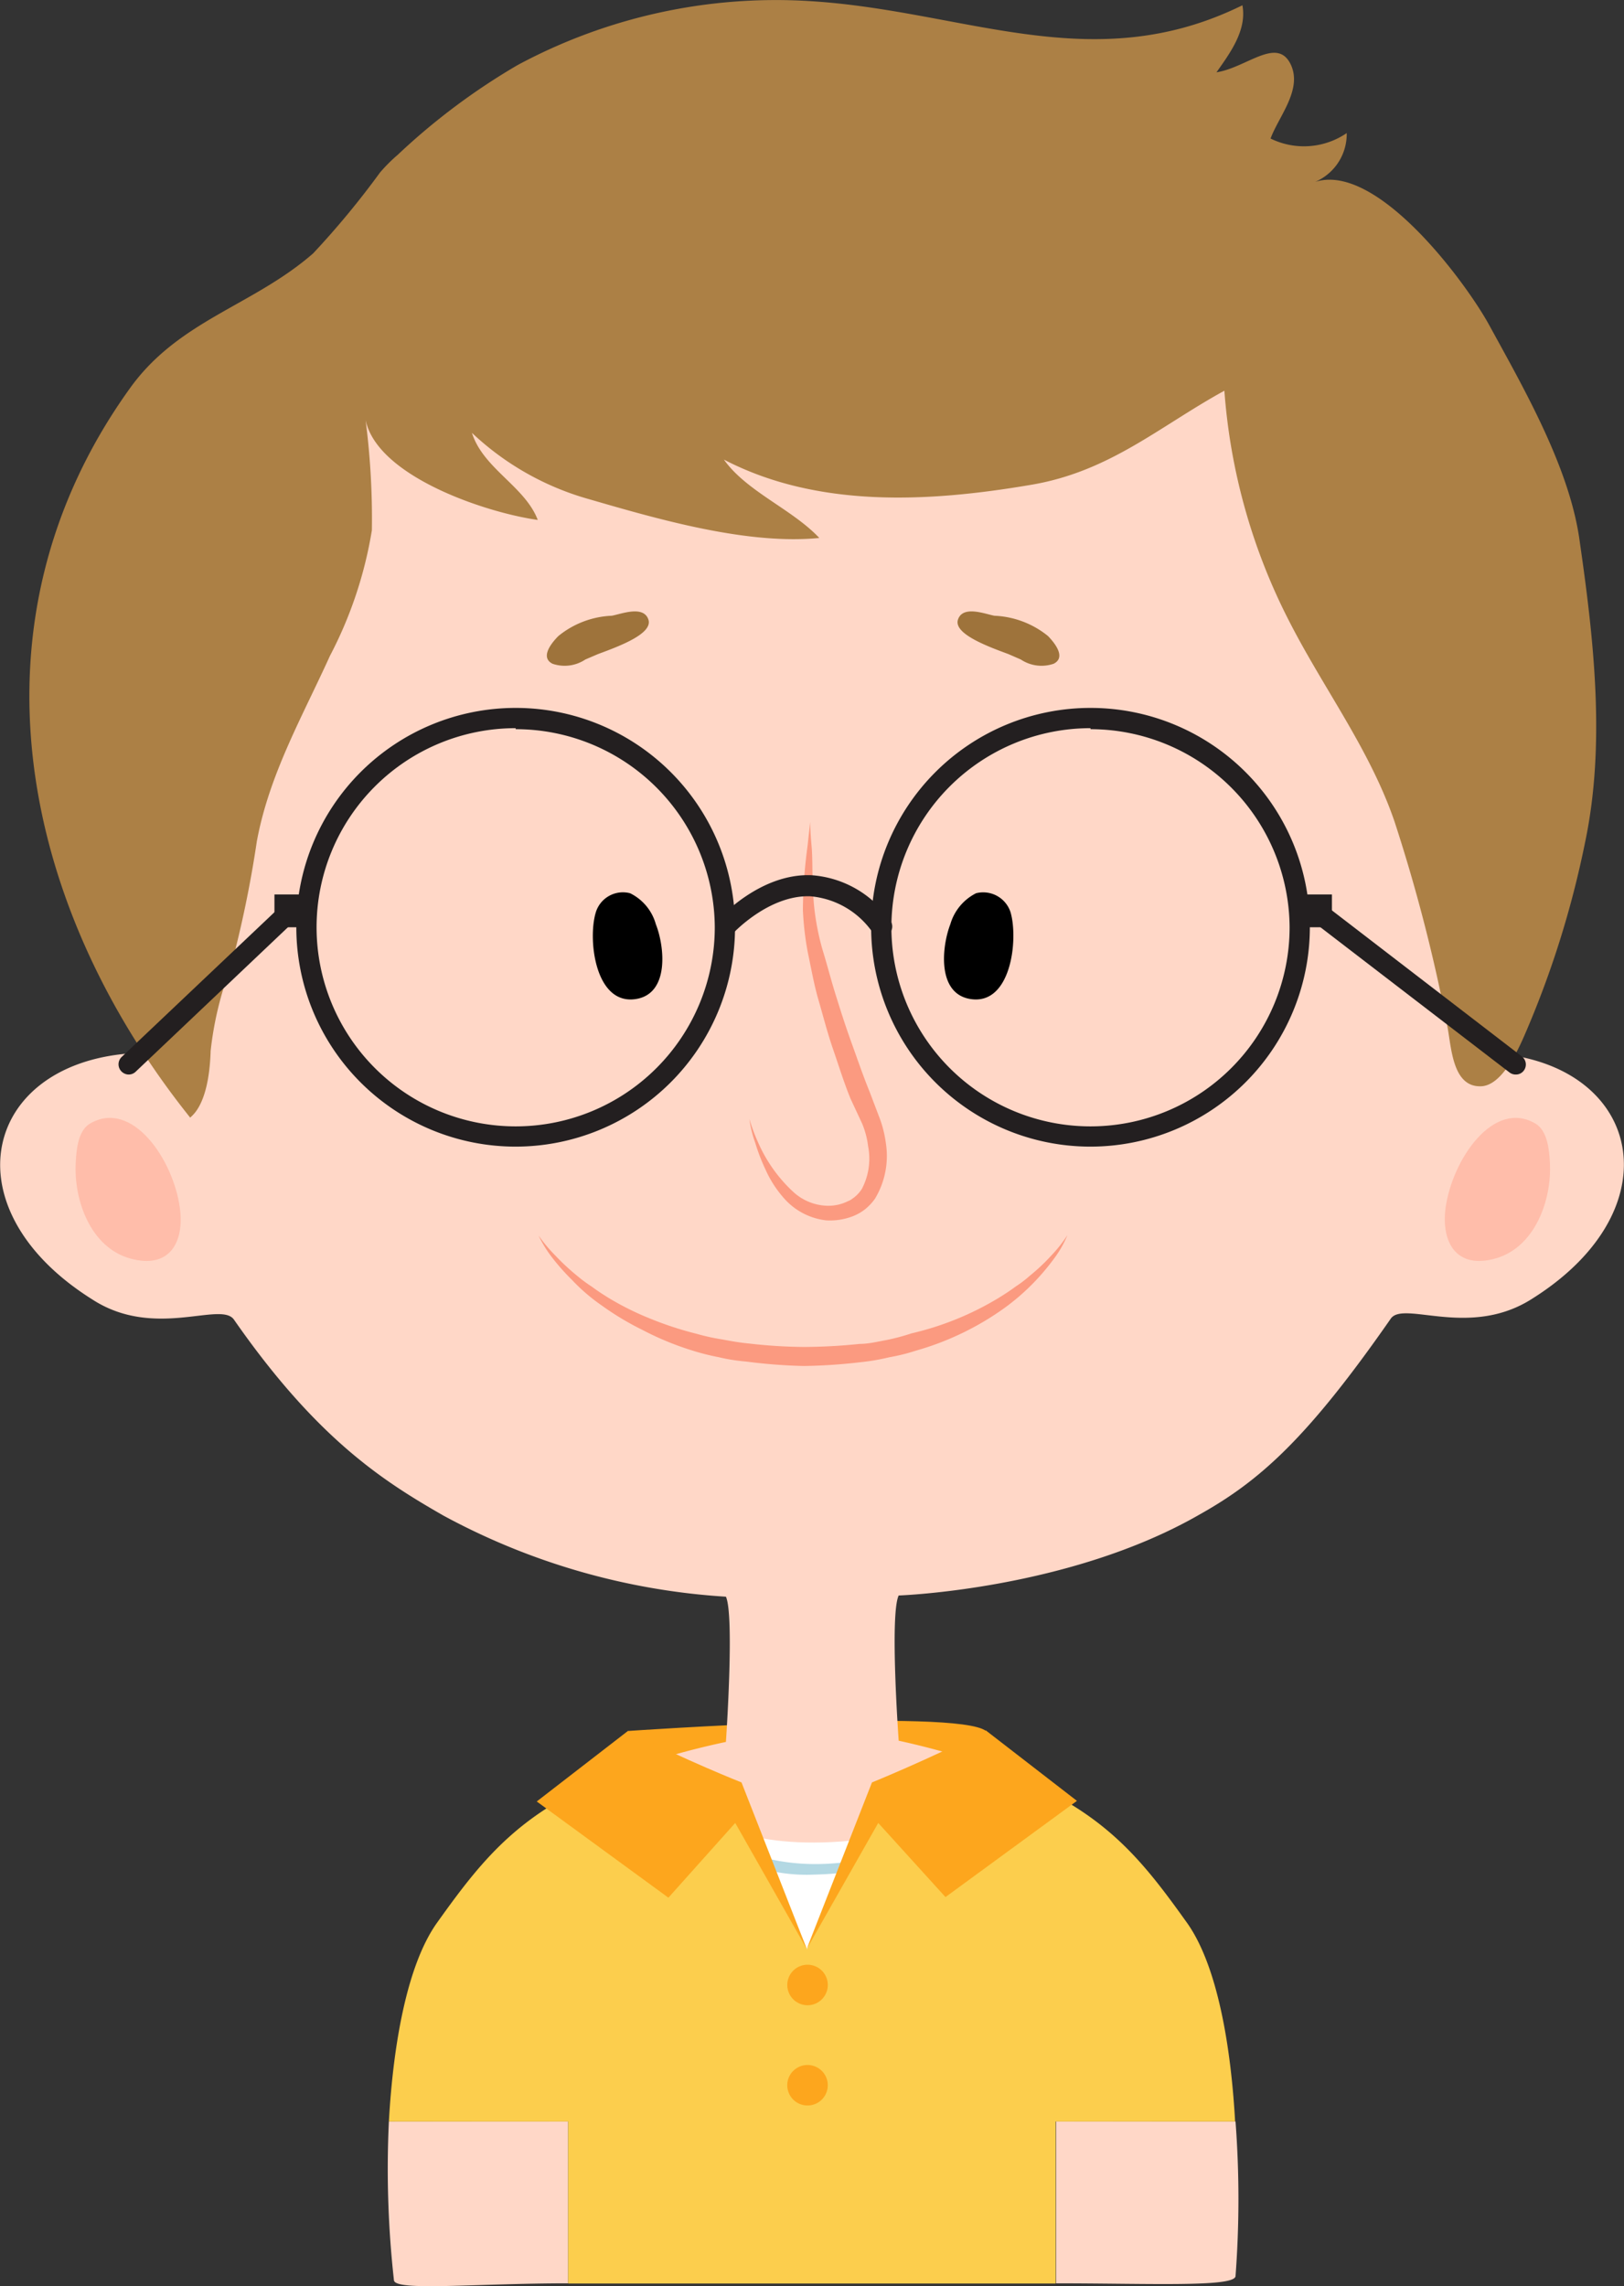 <svg id="bfc9c659-8097-446e-8fb5-e951c497e46a" data-name="Layer 2" xmlns="http://www.w3.org/2000/svg" width="80.18" height="112.87" viewBox="0 0 80.18 112.87">
  <rect x="0" y="0" width="80.18" height="112.87" fill="#333333" stroke="none"/>
  <title>computer-player-3</title>
  <g>
    <path d="M31,85.46s16.24-1.13,17.68,0-1.4,5.39-1.4,5.39L37.3,97,32,90.11Z" fill="#fda61d"/>
    <path d="M40.09,5.94a36.2,36.2,0,0,1,23.46,7.78C69.18,18.51,72.28,26.4,74,33.16v5.35A112.1,112.1,0,0,0,72,52c8.73-.57,11.27,7.32,3.66,12.11-3.1,2-6.38.07-7,1-4.12,5.92-6.47,8-9.43,9.66-6.46,3.72-14.86,4-14.86,4-.45.94,0,7.17,0,7.17a39.18,39.18,0,0,1,4.79,1.37,8.23,8.23,0,0,1-4.5,4.37,22.49,22.49,0,0,1-4,.41h-.53a21.73,21.73,0,0,1-4.54-.4,8.26,8.26,0,0,1-4.5-4.37A39.7,39.7,0,0,1,35.84,86s.43-6.23,0-7.17a33.61,33.61,0,0,1-13.94-4c-2.95-1.69-6.23-3.76-10.35-9.68-.65-.93-3.93,1-7-1C-3.09,59.35-.56,51.46,8.17,52a110.14,110.14,0,0,0-2-13.52V33.16C7.89,26.4,11,18.51,16.63,13.72A35.61,35.61,0,0,1,36.61,6Z" fill="#ffd7c7"/>
    <g>
      <path d="M35.6,90.11s2.72,1.68,9.18.34l-4.14,10.17Z" fill="#fff"/>
      <path d="M40.2,92.55A8.21,8.21,0,0,1,35,91l.33-.38s3.59,3,10.36.25l.19.46A15.22,15.22,0,0,1,40.2,92.55Z" fill="#b3d8e3"/>
    </g>
    <path d="M18.76,8.52a8.12,8.12,0,0,1,.88-.88,32.42,32.42,0,0,1,5.92-4.43A26.93,26.93,0,0,1,39.91.05c7.71.45,14,3.87,21.43.21.23,1.23-.61,2.36-1.28,3.31,1.49-.23,3-1.79,3.67-.38.58,1.24-.6,2.56-1,3.65a3.74,3.74,0,0,0,3.76-.27,2.57,2.57,0,0,1-1.77,2.49c3.07-1.34,7.65,4.87,8.81,7,1.74,3.18,4,7.1,4.47,10.72.7,4.85,1.27,10,.26,14.8a47.7,47.7,0,0,1-3,9.55c-.33.76-1.12,2.46-2.13,2.5-1.45.06-1.47-2-1.68-3a82.65,82.65,0,0,0-2.6-10.07C67.63,37,65.35,34,63.65,30.67a29.6,29.6,0,0,1-3.2-11.38c-3.21,1.76-5.66,4-9.57,4.65-5.05.86-10.53,1.15-15.14-1.25,1.12,1.58,3.38,2.45,4.71,3.87-3.55.35-7.94-.92-11.35-1.91a13.87,13.87,0,0,1-5.8-3.28c.56,1.77,2.62,2.64,3.25,4.3-2.56-.36-7.91-2.14-8.5-4.93a37.76,37.76,0,0,1,.31,5.44,20.42,20.42,0,0,1-2.07,6.2c-1.36,3-3,5.85-3.61,9.16a55.67,55.67,0,0,1-1.28,6.19,16.8,16.8,0,0,0-1,4.15c-.09,2.93-1.08,3.26-1,3.31-8.37-10.45-11.31-24.42-3-36,2.41-3.38,6.08-4.08,9.06-6.68A41.9,41.9,0,0,0,18.76,8.52Z" fill="#ac8045"/>
    <path d="M29.53,32.29c1-.37,2.73-1,2.48-1.71s-1.35-.26-1.81-.18a4.46,4.46,0,0,0-2.63,1c-.36.36-.91,1.06-.29,1.37a1.84,1.84,0,0,0,1.62-.21Z" fill="#9e733b"/>
    <path d="M31.47,49.31c1.58-.32,1.34-2.59.91-3.68a2.43,2.43,0,0,0-1.27-1.53,1.4,1.4,0,0,0-1.69.93C29,46.38,29.39,49.72,31.47,49.31Z"/>
    <path d="M37,55.25a8.54,8.54,0,0,0,.41,1.11,7.34,7.34,0,0,0,1.75,2.48,2.59,2.59,0,0,0,1.69.69,2.16,2.16,0,0,0,1-.22.86.86,0,0,0,.22-.12,1.67,1.67,0,0,0,.48-.49,3.21,3.21,0,0,0,.31-2.11,4.2,4.2,0,0,0-.3-1.13L42,54.26c-.33-.8-.59-1.65-.87-2.46s-.49-1.64-.72-2.43-.36-1.57-.52-2.31a15,15,0,0,1-.25-2.13,24.94,24.94,0,0,1,.23-3.16L40,40.58s0,.43.07,1.2,0,1.85.14,3.11a12.52,12.52,0,0,0,.4,2c.22.71.41,1.46.65,2.23s.49,1.56.78,2.36.56,1.6.89,2.41l.46,1.21a5.66,5.66,0,0,1,.35,1.36,4.09,4.09,0,0,1-.54,2.72,2.52,2.52,0,0,1-.5.53,2.35,2.35,0,0,1-.63.35,3.14,3.14,0,0,1-1.28.19,3.26,3.26,0,0,1-2-1,5.5,5.5,0,0,1-1-1.52,9.33,9.33,0,0,1-.5-1.3A5.78,5.78,0,0,1,37,55.25Z" fill="#fb9a80"/>
    <path d="M19.2,104.74a49.74,49.74,0,0,0,.25,7.84c.07.55,4,.15,8.6.15v-8Z" fill="#ffd7c7"/>
    <path d="M49.78,32.29c-1-.37-2.73-1-2.48-1.71s1.35-.26,1.8-.18a4.49,4.49,0,0,1,2.64,1c.35.36.9,1.06.28,1.37a1.84,1.84,0,0,1-1.62-.21Z" fill="#9e733b"/>
    <path d="M47.84,49.31c-1.58-.32-1.34-2.59-.92-3.68a2.49,2.49,0,0,1,1.27-1.53,1.42,1.42,0,0,1,1.7.93C50.29,46.38,49.92,49.72,47.84,49.31Z"/>
    <path d="M61,104.74a50.84,50.84,0,0,1,0,7.64c-.07.55-4.27.35-8.86.35v-8Z" fill="#ffd7c7"/>
    <path d="M26.59,61a7.82,7.82,0,0,0,.84,1,11.17,11.17,0,0,0,1.08,1,7.07,7.07,0,0,0,.72.53c.25.19.53.37.82.55a14.06,14.06,0,0,0,2,1,16.89,16.89,0,0,0,2.34.77,10.62,10.62,0,0,0,1.27.28c.43.08.87.16,1.32.2a24.64,24.64,0,0,0,2.71.17,27.16,27.16,0,0,0,2.75-.15c.44,0,.88-.11,1.32-.19A10.58,10.58,0,0,0,45,65.83a14.72,14.72,0,0,0,4.32-1.76c.29-.18.57-.36.82-.55a5.75,5.75,0,0,0,.71-.54,9.6,9.6,0,0,0,1.06-1,6.7,6.7,0,0,0,.79-1,5.28,5.28,0,0,1-.64,1.13,11.16,11.16,0,0,1-2.43,2.44,14.09,14.09,0,0,1-4.4,2.13,9.57,9.57,0,0,1-1.33.33,10.34,10.34,0,0,1-1.39.24,27.07,27.07,0,0,1-2.82.19,26.51,26.51,0,0,1-2.86-.22A9,9,0,0,1,35.46,67a11.25,11.25,0,0,1-1.33-.34,14.41,14.41,0,0,1-2.41-1,13.86,13.86,0,0,1-2-1.2,9.13,9.13,0,0,1-1.48-1.27,10.83,10.83,0,0,1-1-1.13A6,6,0,0,1,26.59,61Z" fill="#fb9a80"/>
    <path d="M8.88,59.64c-.32-2.4-2.37-5.4-4.45-4.16-.58.35-.66,1.3-.69,1.9-.11,1.85.72,4.2,2.68,4.75S9.11,61.32,8.88,59.64Z" fill="#ffbdaa"/>
    <path d="M71.37,59.64c.33-2.4,2.38-5.4,4.45-4.16.58.35.67,1.3.7,1.9.11,1.85-.73,4.2-2.68,4.75S71.15,61.32,71.37,59.64Z" fill="#ffbdaa"/>
    <g>
      <path d="M39.84,96.24c.69-1.61,3.21-6.66,3.46-8,2-.68,3-.63,5.82-.91,5.23,1.88,7.13,4.3,9.52,7.65,1.46,2.1,2.13,6,2.34,9.76H52.12v8l-7.91,0H40.44c-2.49,0-9.54,0-12.39,0v-8H19.2c.21-3.76.88-7.66,2.34-9.76,2.39-3.35,4.29-5.77,9.51-7.65a11,11,0,0,1,4.55.7c1.07.22,4.24,8.21,4.24,8.21Z" fill="#fcce4d"/>
      <g>
        <path d="M39.84,96.24,36.61,88S33.87,86.92,31,85.46L26.5,88.94,33,93.69,36.3,90Z" fill="#fda61d"/>
        <path d="M38.87,98a1,1,0,1,1,1,1A1,1,0,0,1,38.87,98Z" fill="#fda61d"/>
        <path d="M38.87,103a1,1,0,1,1,1,.95A1,1,0,0,1,38.87,103Z" fill="#fda61d"/>
        <path d="M39.82,96.24,43.05,88s2.74-1.11,5.62-2.57l4.5,3.48-6.49,4.75L43.36,90Z" fill="#fda61d"/>
      </g>
    </g>
    <g>
      <path d="M25.46,56.61A10.83,10.83,0,1,1,36.29,45.78,10.84,10.84,0,0,1,25.46,56.61Zm0-20.66a9.83,9.83,0,1,0,9.83,9.83A9.83,9.83,0,0,0,25.46,36Z" fill="#231f20"/>
      <path d="M53.84,56.61A10.83,10.83,0,1,1,64.67,45.78,10.84,10.84,0,0,1,53.84,56.61Zm0-20.66a9.83,9.83,0,1,0,9.83,9.83A9.84,9.84,0,0,0,53.84,36Z" fill="#231f20"/>
      <path d="M43.51,46.28a.49.49,0,0,1-.39-.19A4.17,4.17,0,0,0,40,44.25c-2.06-.07-3.82,1.84-3.84,1.86a.48.48,0,0,1-.7,0,.49.49,0,0,1,0-.7c.08-.1,2.08-2.3,4.6-2.2a5.13,5.13,0,0,1,3.88,2.22.49.49,0,0,1-.08.7A.51.51,0,0,1,43.51,46.28Z" fill="#231f20"/>
      <rect x="13.55" y="44.16" width="1.59" height="1.62" fill="#231f20"/>
      <rect x="64.17" y="44.16" width="1.59" height="1.62" fill="#231f20"/>
      <path d="M6.33,53.05A.51.51,0,0,1,6,52.9a.5.5,0,0,1,0-.71l8-7.58a.5.5,0,0,1,.71,0,.49.49,0,0,1,0,.7l-8,7.59A.5.5,0,0,1,6.33,53.05Z" fill="#231f20"/>
      <path d="M74.84,53.05a.5.5,0,0,1-.31-.1l-9.87-7.58a.5.5,0,0,1-.09-.7.51.51,0,0,1,.7-.1l9.87,7.59a.5.5,0,0,1,.09.7A.48.48,0,0,1,74.84,53.05Z" fill="#231f20"/>
    </g>
  </g>
</svg>
